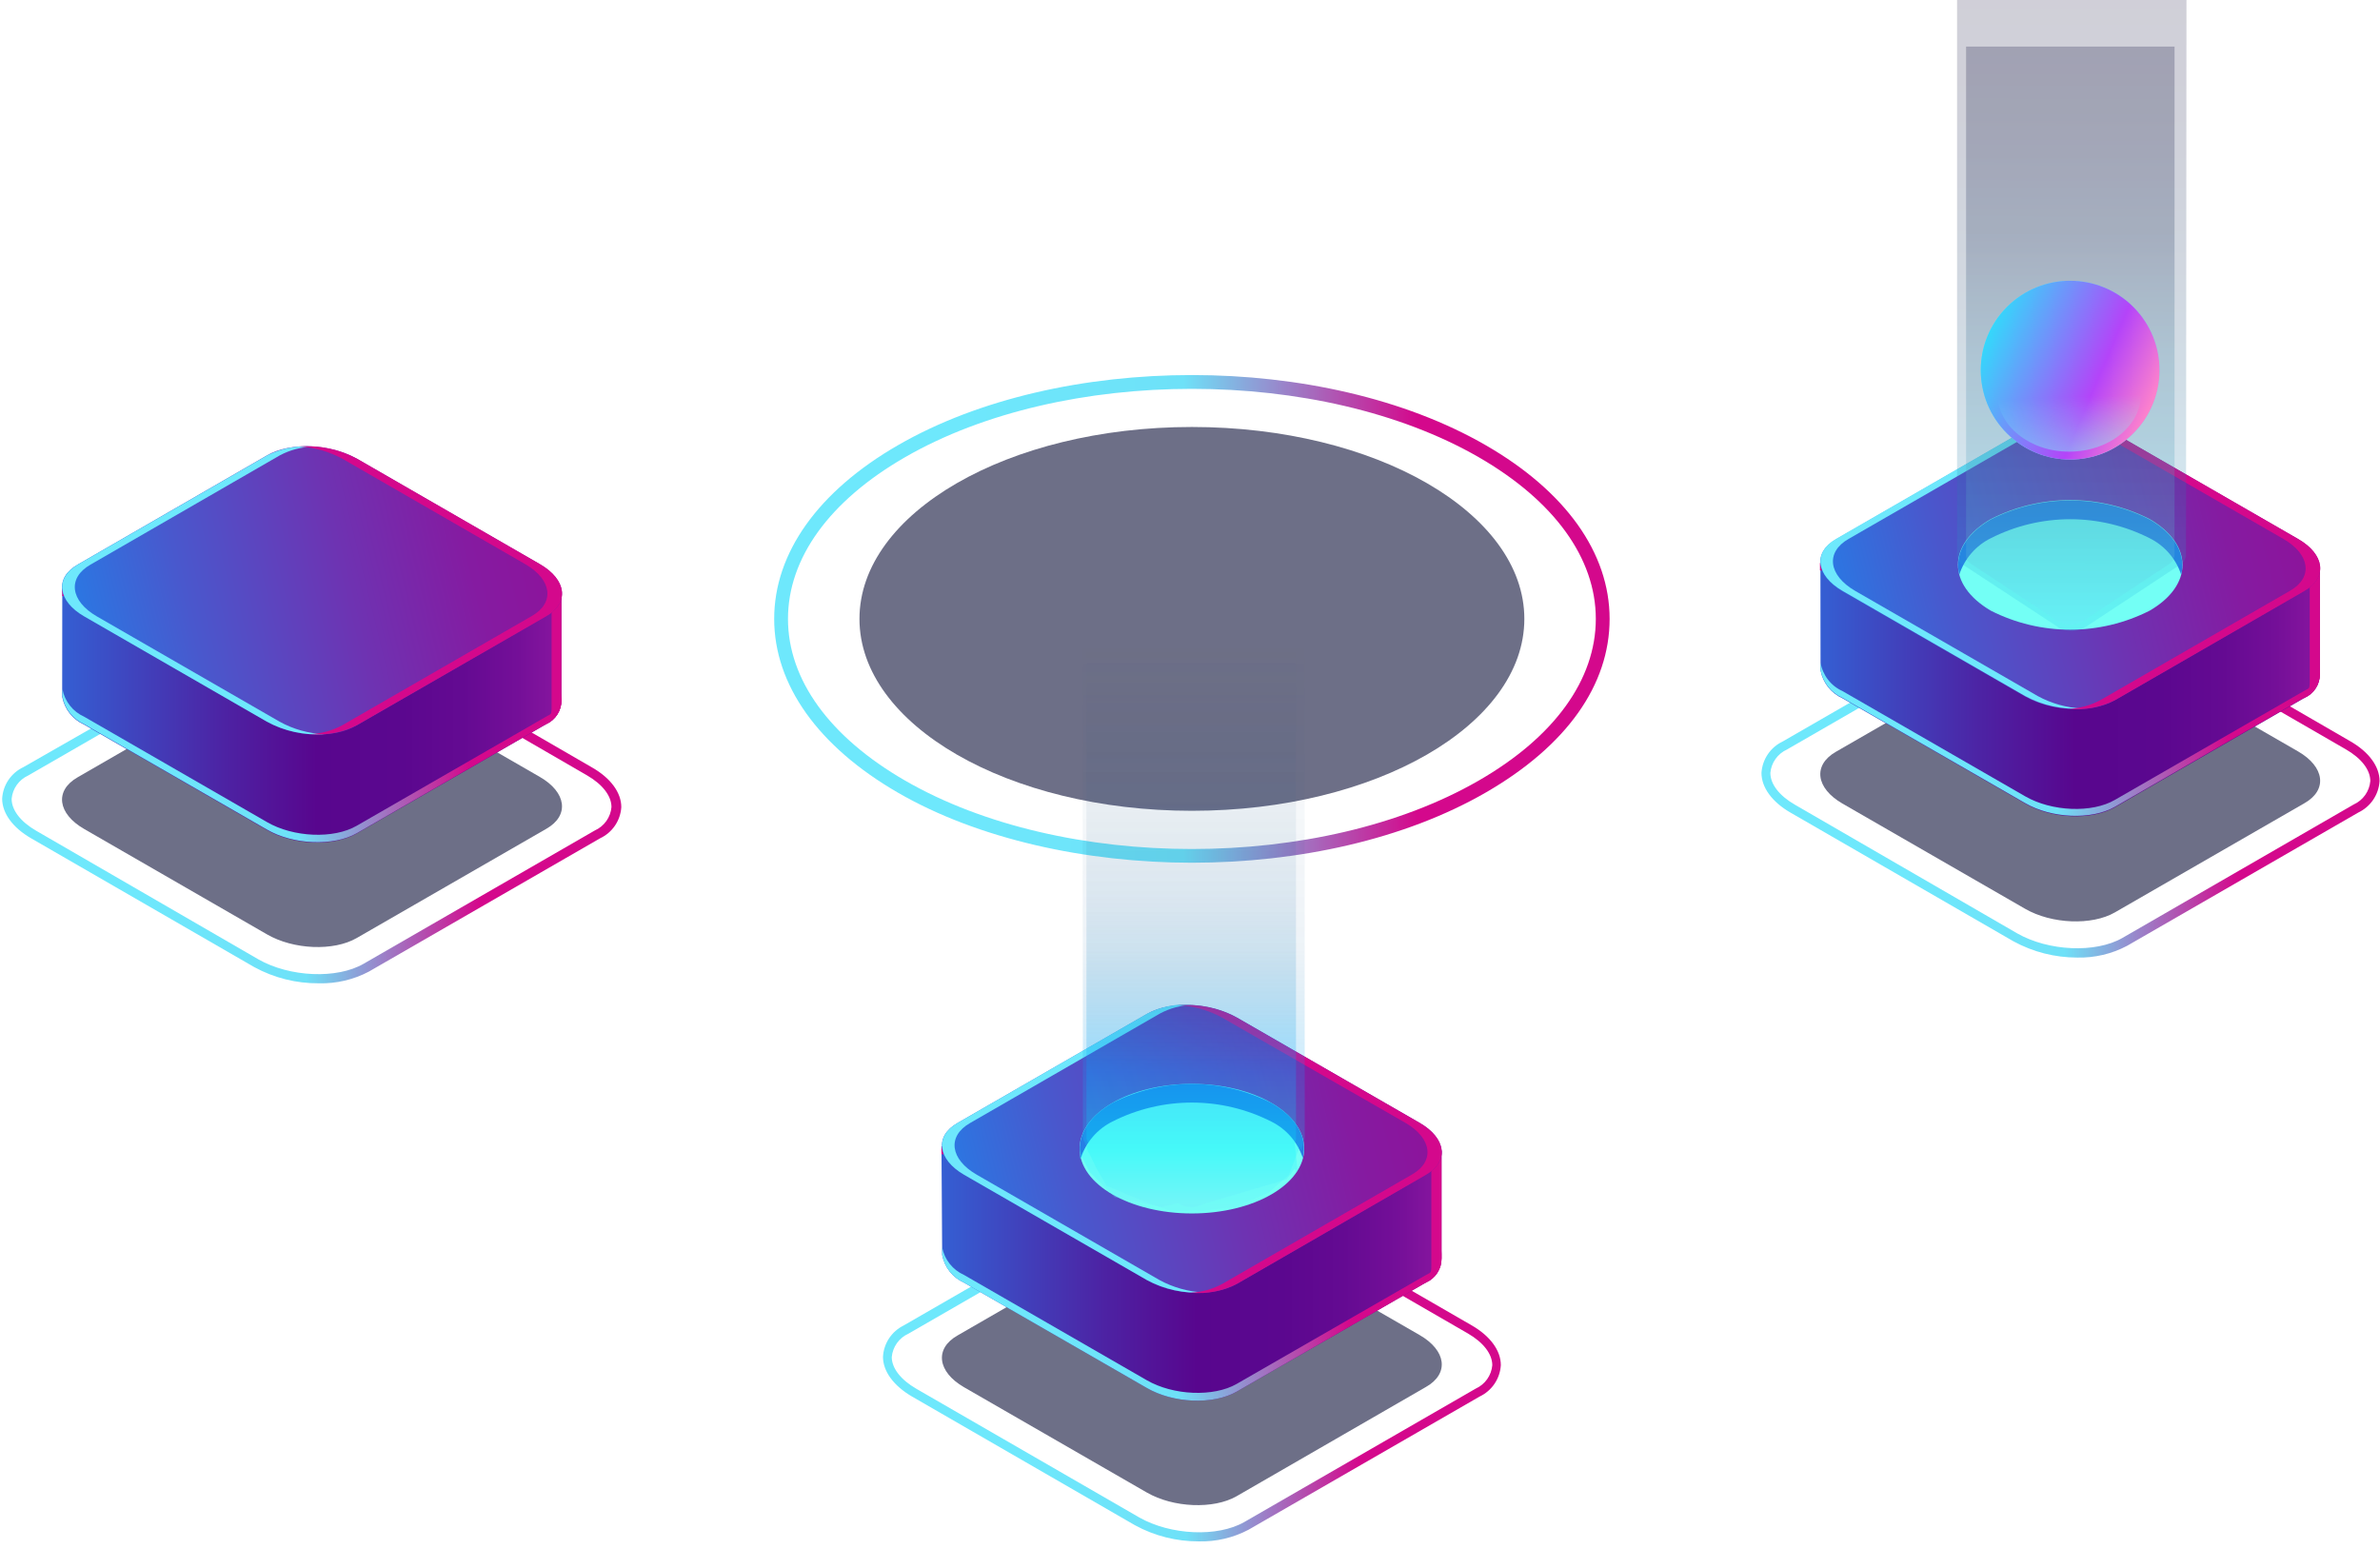 <svg width="332" height="216" viewBox="0 0 332 216" fill="none" xmlns="http://www.w3.org/2000/svg">
<path opacity="0.6" d="M166.265 113.096C191.877 113.096 212.639 101.111 212.639 86.327C212.639 71.543 191.877 59.558 166.265 59.558C140.654 59.558 119.892 71.543 119.892 86.327C119.892 101.111 140.654 113.096 166.265 113.096Z" fill="#0C0F38"/>
<path d="M166.265 120.338C181.114 120.338 195.946 117.076 207.254 110.551C218.562 104.026 224.534 95.527 224.534 86.327C224.534 77.126 218.399 68.53 207.254 62.102C184.655 49.052 147.875 49.052 125.26 62.102C114.115 68.53 107.996 77.143 107.996 86.327C107.996 95.511 114.115 104.124 125.26 110.567C136.404 117.011 151.416 120.338 166.265 120.338ZM166.265 54.24C180.755 54.24 195.245 57.421 206.291 63.783C216.8 69.851 222.609 77.861 222.609 86.327C222.609 94.793 216.832 102.802 206.291 108.871C184.214 121.611 148.3 121.611 126.239 108.871C115.73 102.802 109.921 94.809 109.921 86.327C109.921 77.844 115.714 69.851 126.239 63.783C137.269 57.421 151.759 54.24 166.265 54.24Z" fill="url(#paint0_linear_1272_4585)"/>
<path opacity="0.6" d="M49.759 130.844L76.209 115.608C79.473 113.748 79.016 110.502 75.296 108.365L49.824 93.684C46.12 91.547 40.507 91.319 37.292 93.162L10.842 108.414C7.579 110.274 8.036 113.504 11.756 115.641L37.227 130.322C40.931 132.475 46.544 132.704 49.759 130.844Z" fill="#0C0F38"/>
<path d="M44.489 137.157C46.913 137.218 49.311 136.656 51.456 135.526L83.716 116.929C84.551 116.537 85.266 115.927 85.786 115.164C86.305 114.4 86.611 113.512 86.669 112.59C86.669 110.567 85.2 108.545 82.606 107.06L51.603 89.116C46.92 86.409 39.773 86.115 35.677 88.48L3.255 107.011C2.413 107.409 1.694 108.027 1.175 108.799C0.655 109.572 0.353 110.47 0.301 111.399C0.301 113.438 1.786 115.461 4.364 116.946L35.449 134.889C38.219 136.405 41.331 137.186 44.489 137.157ZM42.563 88.121C45.469 88.102 48.333 88.82 50.885 90.209L81.888 108.153C84.058 109.409 85.298 111.024 85.298 112.574C85.238 113.275 84.991 113.947 84.584 114.52C84.177 115.094 83.623 115.548 82.981 115.836L50.722 134.433C47.002 136.586 40.426 136.309 36.036 133.813L5.033 115.869C2.863 114.613 1.623 112.998 1.623 111.432C1.685 110.732 1.933 110.06 2.34 109.487C2.747 108.914 3.299 108.459 3.94 108.17L36.2 89.573C38.162 88.553 40.353 88.054 42.563 88.121Z" fill="url(#paint1_linear_1272_4585)"/>
<path d="M8.688 82.118H30.994L37.211 78.546C40.474 76.686 46.038 76.914 49.742 79.068L55.894 82.64H78.314V97.664C78.323 98.371 78.126 99.066 77.746 99.662C77.367 100.259 76.821 100.733 76.177 101.024L49.726 116.277C46.463 118.12 40.899 117.908 37.194 115.755L11.723 101.073C10.938 100.721 10.251 100.184 9.72 99.507C9.188 98.831 8.829 98.036 8.672 97.191L8.688 82.118Z" fill="url(#paint2_linear_1272_4585)"/>
<path d="M11.757 99.981L37.228 114.662C40.932 116.815 46.545 117.044 49.759 115.184L76.21 99.948C76.854 99.656 77.4 99.183 77.779 98.586C78.159 97.99 78.356 97.295 78.347 96.588V97.615C78.356 98.323 78.159 99.017 77.779 99.614C77.4 100.211 76.854 100.684 76.21 100.976L49.759 116.228C46.496 118.071 40.932 117.859 37.228 115.706L11.757 101.025C10.972 100.673 10.284 100.135 9.753 99.459C9.221 98.783 8.862 97.988 8.705 97.142V96.115C8.863 96.958 9.223 97.75 9.755 98.424C10.286 99.097 10.973 99.631 11.757 99.981Z" fill="url(#paint3_linear_1272_4585)"/>
<path d="M76.944 98.708V83.668H54.556L48.404 80.095C44.7 77.958 39.087 77.73 35.889 79.573L29.672 83.146H8.688V82.118H30.994L37.211 78.546C40.474 76.686 46.038 76.914 49.743 79.068L55.894 82.64H78.314V97.664C78.323 98.371 78.126 99.066 77.746 99.662C77.367 100.259 76.821 100.733 76.177 101.024L75.915 101.171C76.257 100.861 76.526 100.479 76.704 100.054C76.881 99.628 76.963 99.169 76.944 98.708Z" fill="#D4088C"/>
<path d="M49.76 101.172L76.21 85.936C79.474 84.076 79.017 80.846 75.296 78.693L49.825 64.011C46.121 61.874 40.508 61.646 37.294 63.489L10.843 78.742C7.58 80.601 8.037 83.831 11.757 85.968L37.228 100.65C40.932 102.803 46.545 103.096 49.76 101.172Z" fill="url(#paint4_linear_1272_4585)"/>
<path d="M10.844 78.758L37.294 63.505C39.249 62.518 41.443 62.099 43.625 62.298C42.03 62.349 40.468 62.761 39.056 63.505L12.622 78.758C9.359 80.617 9.816 83.847 13.52 85.984L39.007 100.666C40.913 101.716 43.034 102.314 45.208 102.411C42.437 102.595 39.67 101.99 37.229 100.666L11.758 85.984C8.037 83.847 7.646 80.617 10.844 78.758Z" fill="#6EE8FC"/>
<path d="M47.736 101.171L74.17 85.935C77.434 84.076 76.993 80.846 73.273 78.693L47.802 64.011C45.923 62.983 43.837 62.392 41.699 62.282C44.528 62.064 47.36 62.664 49.858 64.011L75.329 78.693C79.049 80.846 79.441 84.076 76.243 85.935L49.76 101.171C47.776 102.181 45.546 102.606 43.331 102.395C44.871 102.317 46.376 101.899 47.736 101.171Z" fill="#D4088C"/>
<path opacity="0.6" d="M172.499 208.704L198.933 193.452C202.197 191.592 201.74 188.362 198.036 186.225L172.548 171.544C168.844 169.391 163.247 169.162 160.033 171.022L133.583 186.274C130.319 188.118 130.776 191.364 134.48 193.501L159.968 208.182C163.672 210.319 169.285 210.547 172.499 208.704Z" fill="#0C0F38"/>
<path d="M167.229 215.001C169.648 215.061 172.041 214.5 174.18 213.369L206.391 194.806C207.234 194.409 207.955 193.791 208.478 193.019C209.001 192.247 209.305 191.348 209.36 190.418C209.36 188.379 207.875 186.356 205.297 184.871L174.213 166.927C169.513 164.22 162.383 163.942 158.287 166.308L126.028 184.904C125.209 185.312 124.513 185.931 124.012 186.696C123.51 187.461 123.22 188.346 123.172 189.259C123.172 191.282 124.657 193.305 127.235 194.806L158.32 212.749C161.051 214.242 164.117 215.016 167.229 215.001ZM165.287 165.932C168.199 165.905 171.07 166.624 173.625 168.02L204.759 185.997C206.929 187.253 208.169 188.868 208.169 190.434C208.107 191.134 207.86 191.806 207.453 192.379C207.045 192.952 206.493 193.407 205.852 193.696L173.593 212.293C169.856 214.446 163.297 214.152 158.907 211.657L127.823 193.713C125.653 192.457 124.396 190.842 124.396 189.292C124.46 188.59 124.709 187.917 125.12 187.344C125.53 186.77 126.085 186.317 126.729 186.029L158.989 167.433C160.924 166.399 163.094 165.882 165.287 165.932Z" fill="url(#paint5_linear_1272_4585)"/>
<path d="M131.331 159.897H153.816L160.033 156.324C163.297 154.481 168.845 154.693 172.549 156.846L178.651 160.484H201.088V175.524C201.097 176.233 200.898 176.93 200.515 177.528C200.133 178.125 199.582 178.597 198.934 178.884L172.5 194.12C169.236 195.98 163.672 195.752 159.968 193.598L134.48 178.917C133.697 178.567 133.01 178.033 132.478 177.36C131.947 176.686 131.587 175.894 131.429 175.051L131.331 159.897Z" fill="url(#paint6_linear_1272_4585)"/>
<path d="M134.48 177.84L159.968 192.522C163.672 194.659 169.285 194.887 172.5 193.044L198.934 177.84C199.582 177.553 200.133 177.081 200.515 176.484C200.898 175.886 201.097 175.189 201.088 174.48V175.524C201.097 176.233 200.898 176.93 200.515 177.528C200.133 178.125 199.582 178.597 198.934 178.884L172.5 194.12C169.236 195.98 163.672 195.752 159.968 193.598L134.48 178.917C133.697 178.567 133.01 178.033 132.478 177.36C131.947 176.686 131.587 175.894 131.429 175.051V174.007C131.593 174.844 131.956 175.629 132.487 176.296C133.018 176.963 133.702 177.493 134.48 177.84Z" fill="url(#paint7_linear_1272_4585)"/>
<path d="M199.668 176.552V161.528H177.281L171.129 157.955C167.425 155.818 161.812 155.574 158.597 157.433L152.38 161.006H131.331V159.897H153.816L160.033 156.324C163.297 154.481 168.845 154.693 172.549 156.846L178.651 160.484H201.088V175.524C201.097 176.233 200.898 176.93 200.515 177.528C200.133 178.125 199.582 178.597 198.934 178.884L198.689 179.031C199.018 178.71 199.275 178.323 199.443 177.896C199.612 177.469 199.689 177.011 199.668 176.552Z" fill="#D4088C"/>
<path d="M172.499 179.097L198.933 163.844C202.197 162.001 201.74 158.755 198.036 156.618L172.548 141.937C168.844 139.8 163.247 139.555 160.033 141.415L133.583 156.634C130.319 158.478 130.776 161.724 134.48 163.861L159.968 178.542C163.672 180.712 169.285 180.94 172.499 179.097Z" fill="url(#paint8_linear_1272_4585)"/>
<path d="M133.583 156.634L160.033 141.382C161.981 140.389 164.17 139.965 166.348 140.158C164.757 140.211 163.199 140.63 161.795 141.382L135.345 156.634C132.082 158.477 132.538 161.723 136.259 163.86L161.73 178.542C163.639 179.583 165.759 180.179 167.931 180.287C165.165 180.464 162.406 179.859 159.968 178.542L134.48 163.86C130.776 161.707 130.368 158.461 133.583 156.634Z" fill="#6EE8FC"/>
<path d="M170.492 179.096L196.942 163.844C200.206 162.001 199.749 158.755 196.045 156.618L170.492 141.953C168.617 140.917 166.529 140.326 164.389 140.224C167.219 140 170.052 140.6 172.548 141.953L198.035 156.634C201.739 158.771 202.147 162.017 198.933 163.86L172.499 179.113C170.513 180.115 168.284 180.533 166.07 180.32C167.617 180.247 169.127 179.829 170.492 179.096Z" fill="#D4088C"/>
<path d="M166.265 169.26C157.614 169.26 150.6 165.214 150.6 160.223C150.6 155.232 157.614 151.186 166.265 151.186C174.916 151.186 181.93 155.232 181.93 160.223C181.93 165.214 174.916 169.26 166.265 169.26Z" fill="#73FFF5"/>
<path d="M177.328 156.438C173.897 154.699 170.104 153.792 166.257 153.792C162.41 153.792 158.617 154.699 155.186 156.438C154.149 156.95 153.225 157.664 152.468 158.538C151.711 159.412 151.137 160.428 150.78 161.528C150.095 158.804 151.563 155.933 155.186 153.845C158.617 152.105 162.41 151.198 166.257 151.198C170.104 151.198 173.897 152.105 177.328 153.845C180.967 155.933 182.419 158.738 181.734 161.528C181.38 160.427 180.807 159.409 180.05 158.534C179.293 157.66 178.367 156.947 177.328 156.438Z" fill="#267FE5"/>
<g opacity="0.2">
<path d="M151 80H182V158.702C181.994 158.925 181.933 159.143 181.823 159.335C181.712 159.527 181.371 161.409 181.371 159.798L179.782 163.907L176.904 166.404L172.107 168.402L168.199 168.842C167.632 169.158 167.473 168.874 166.83 168.842C166.187 168.81 163.529 169.213 162.993 168.842L159.155 167.403L154.358 165.405L152.919 162.908L151.959 160.91C151.72 160.77 151.515 159.643 151.359 159.407C151.204 159.172 151.102 158.903 151.063 158.62L151 80Z" fill="url(#paint9_linear_1272_4585)" style="mix-blend-mode:lighten"/>
</g>
<g opacity="0.25">
<path d="M151.543 87.516H180.787V158.822C180.782 159.023 180.725 159.219 180.621 159.391C180.518 159.563 181.425 165.196 180.621 163L179.5 164.5L167.78 167.991C167.244 168.273 166.641 168.407 166.036 168.378C165.43 168.349 164.843 168.159 164.336 167.827L162 168.378L155.5 167L152 163.5L151 161.5C149.604 162.048 151.978 159.655 151.833 159.445C151.688 159.235 151.594 158.993 151.559 158.74L151.543 87.516Z" fill="url(#paint10_linear_1272_4585)" style="mix-blend-mode:lighten"/>
</g>
<path opacity="0.6" d="M295.012 127.271L321.463 112.035C324.726 110.176 324.269 106.946 320.565 104.809L295.078 90.127C291.374 87.99 285.76 87.762 282.562 89.622L256.112 104.858C252.848 106.717 253.305 109.947 257.009 112.084L282.497 126.766C286.201 128.902 291.814 129.115 295.012 127.271Z" fill="#0C0F38"/>
<path d="M289.758 133.568C292.177 133.626 294.57 133.065 296.709 131.936L328.969 113.34C329.811 112.941 330.532 112.324 331.054 111.552C331.576 110.78 331.882 109.882 331.938 108.952C331.938 106.913 330.454 104.89 327.875 103.406L296.873 85.462C292.173 82.754 285.026 82.477 280.947 84.826L248.688 103.422C247.845 103.821 247.125 104.438 246.602 105.21C246.08 105.982 245.774 106.88 245.718 107.81C245.718 109.849 247.203 111.872 249.781 113.356L280.865 131.3C283.593 132.789 286.651 133.569 289.758 133.568ZM287.816 84.499C290.721 84.472 293.585 85.185 296.138 86.571L327.223 104.515C329.409 105.771 330.649 107.386 330.649 108.952C330.587 109.652 330.34 110.324 329.933 110.897C329.526 111.47 328.973 111.925 328.332 112.214L296.073 130.827C292.336 132.98 285.76 132.687 281.387 130.191L250.385 112.247C248.198 110.991 246.958 109.376 246.958 107.81C247.02 107.11 247.267 106.438 247.675 105.865C248.082 105.292 248.634 104.837 249.275 104.548L281.534 85.951C283.471 84.942 285.633 84.442 287.816 84.499Z" fill="url(#paint11_linear_1272_4585)"/>
<path d="M253.941 78.529H276.345L282.562 74.956C285.825 73.097 291.373 73.325 295.077 75.478L301.245 79.051H323.616V94.091C323.611 94.785 323.405 95.462 323.023 96.041C322.64 96.62 322.098 97.076 321.462 97.353L295.012 112.606C291.749 114.465 286.201 114.237 282.497 112.084L257.009 97.402C256.223 97.051 255.535 96.514 255.004 95.838C254.472 95.162 254.113 94.366 253.958 93.52L253.941 78.529Z" fill="url(#paint12_linear_1272_4585)"/>
<path d="M257.011 96.391L282.498 111.073C286.202 113.209 291.815 113.438 295.014 111.578L321.464 96.342C322.113 96.055 322.663 95.583 323.046 94.985C323.429 94.388 323.628 93.691 323.618 92.982V94.026C323.613 94.72 323.406 95.397 323.024 95.976C322.642 96.555 322.1 97.011 321.464 97.288L295.014 112.541C291.75 114.4 286.202 114.172 282.498 112.019L257.011 97.337C256.225 96.986 255.537 96.449 255.005 95.773C254.474 95.097 254.115 94.301 253.959 93.455V92.427C254.102 93.288 254.456 94.1 254.988 94.791C255.52 95.483 256.215 96.032 257.011 96.391Z" fill="url(#paint13_linear_1272_4585)"/>
<path d="M322.197 95.119V80.095H299.76L293.609 76.506C289.905 74.369 284.291 74.141 281.077 76L274.86 79.573H253.876V78.529H276.345L282.562 74.956C285.825 73.097 291.373 73.325 295.077 75.478L301.245 79.051H323.616V94.091C323.611 94.785 323.405 95.462 323.023 96.041C322.64 96.62 322.098 97.076 321.462 97.353L321.218 97.5C321.54 97.195 321.794 96.825 321.963 96.415C322.132 96.004 322.212 95.562 322.197 95.119Z" fill="#D4088C"/>
<path d="M295.012 97.663L321.463 82.411C324.726 80.552 324.269 77.322 320.565 75.185L295.078 60.503C291.374 58.367 285.76 58.138 282.562 59.998L256.112 75.234C252.848 77.093 253.305 80.323 257.009 82.477L282.497 97.158C286.201 99.278 291.814 99.539 295.012 97.663Z" fill="url(#paint14_linear_1272_4585)"/>
<path d="M256.113 75.169L282.563 59.933C284.512 58.941 286.7 58.517 288.878 58.709C287.287 58.763 285.729 59.181 284.326 59.933L257.875 75.169C254.612 77.028 255.069 80.258 258.773 82.412L284.26 97.093C286.168 98.136 288.289 98.728 290.461 98.822C287.697 99.008 284.936 98.409 282.498 97.093L257.01 82.412C253.306 80.258 252.899 77.028 256.113 75.169Z" fill="#6EE8FC"/>
<path d="M292.989 97.663L319.439 82.411C322.703 80.552 322.246 77.322 318.542 75.185L293.054 60.503C291.173 59.483 289.089 58.892 286.952 58.774C289.781 58.55 292.615 59.151 295.11 60.503L320.598 75.185C324.302 77.322 324.71 80.552 321.495 82.411L295.045 97.663C293.063 98.659 290.841 99.077 288.632 98.871C290.156 98.793 291.643 98.381 292.989 97.663Z" fill="#D4088C"/>
<path d="M277.716 85.184C281.148 86.924 284.941 87.831 288.788 87.831C292.635 87.831 296.428 86.924 299.859 85.184C305.978 81.645 305.978 75.935 299.859 72.395C296.428 70.656 292.635 69.749 288.788 69.749C284.941 69.749 281.148 70.656 277.716 72.395C271.597 75.935 271.597 81.596 277.716 85.184Z" fill="#73FFF5"/>
<path d="M299.858 75.071C296.427 73.331 292.634 72.424 288.787 72.424C284.94 72.424 281.147 73.331 277.716 75.071C276.679 75.582 275.755 76.296 274.998 77.17C274.242 78.044 273.668 79.061 273.31 80.16C272.625 77.436 274.077 74.565 277.716 72.461C281.147 70.721 284.94 69.814 288.787 69.814C292.634 69.814 296.427 70.721 299.858 72.461C303.497 74.565 304.949 77.436 304.264 80.16C303.907 79.061 303.333 78.044 302.576 77.17C301.819 76.296 300.895 75.582 299.858 75.071Z" fill="#267FE5"/>
<path style="mix-blend-mode:lighten" opacity="0.2" d="M305.004 0H273.004V77.594C273.011 77.811 273.075 78.023 273.189 78.209C273.303 78.395 273.463 78.549 273.654 78.657L287.25 87.581C287.838 87.884 288.496 88.027 289.158 87.996C289.82 87.965 290.462 87.76 291.018 87.403L304.013 78.834C304.261 78.701 304.473 78.512 304.634 78.282C304.795 78.053 304.899 77.79 304.939 77.513L305.004 0Z" fill="url(#paint15_linear_1272_4585)"/>
<path style="mix-blend-mode:lighten" opacity="0.25" d="M303.339 6.5H274.261V77.606C274.27 77.806 274.328 78 274.43 78.171C274.533 78.342 274.677 78.484 274.849 78.585L287.201 86.742C287.737 87.024 288.339 87.158 288.945 87.129C289.55 87.101 290.137 86.91 290.644 86.578L302.507 78.732C302.728 78.603 302.918 78.427 303.062 78.215C303.206 78.003 303.3 77.762 303.339 77.509V6.5Z" fill="url(#paint16_linear_1272_4585)"/>
<path d="M279.96 60.448C275.09 55.579 275.09 47.685 279.96 42.816C284.831 37.947 292.727 37.947 297.597 42.816C302.468 47.685 302.468 55.579 297.597 60.448C292.727 65.317 284.831 65.317 279.96 60.448Z" fill="#6DE0F6"/>
<path d="M279.96 60.448C275.09 55.579 275.09 47.685 279.96 42.816C284.831 37.947 292.727 37.947 297.597 42.816C302.468 47.685 302.468 55.579 297.597 60.448C292.727 65.317 284.831 65.317 279.96 60.448Z" fill="url(#paint17_linear_1272_4585)"/>
<path opacity="0.44" d="M288.653 63C294.171 63 298.653 59.419 298.653 54.99C298.653 50.562 294.171 47 288.653 47C283.136 47 278.653 50.581 278.653 54.99C278.653 59.4 283.136 63 288.653 63Z" fill="url(#paint18_linear_1272_4585)"/>
<defs>
<linearGradient id="paint0_linear_1272_4585" x1="224.534" y1="86.327" x2="107.996" y2="86.327" gradientUnits="userSpaceOnUse">
<stop stop-color="#D4088C"/>
<stop offset="0.23" stop-color="#D4088C"/>
<stop offset="0.51" stop-color="#6EE1F8"/>
<stop offset="0.78" stop-color="#6EE8FC"/>
<stop offset="1" stop-color="#6EE8FC"/>
</linearGradient>
<linearGradient id="paint1_linear_1272_4585" x1="86.669" y1="111.987" x2="0.383" y2="111.987" gradientUnits="userSpaceOnUse">
<stop stop-color="#D4088C"/>
<stop offset="0.23" stop-color="#D4088C"/>
<stop offset="0.51" stop-color="#6EE1F8"/>
<stop offset="0.78" stop-color="#6EE8FC"/>
<stop offset="1" stop-color="#6EE8FC"/>
</linearGradient>
<linearGradient id="paint2_linear_1272_4585" x1="84.955" y1="97.403" x2="0.056" y2="97.403" gradientUnits="userSpaceOnUse">
<stop stop-color="#A31FA9"/>
<stop offset="0.07" stop-color="#8B17A0"/>
<stop offset="0.15" stop-color="#740F98"/>
<stop offset="0.24" stop-color="#640A92"/>
<stop offset="0.34" stop-color="#5B078F"/>
<stop offset="0.48" stop-color="#58068E"/>
<stop offset="0.63" stop-color="#4D22A3"/>
<stop offset="0.94" stop-color="#3168DA"/>
<stop offset="1" stop-color="#2C75E4"/>
</linearGradient>
<linearGradient id="paint3_linear_1272_4585" x1="84.956" y1="106.816" x2="0.057" y2="106.816" gradientUnits="userSpaceOnUse">
<stop stop-color="#D4088C"/>
<stop offset="0.23" stop-color="#D4088C"/>
<stop offset="0.51" stop-color="#6EE1F8"/>
<stop offset="0.78" stop-color="#6EE8FC"/>
<stop offset="1" stop-color="#6EE8FC"/>
</linearGradient>
<linearGradient id="paint4_linear_1272_4585" x1="78.876" y1="84.166" x2="13.368" y2="100.131" gradientUnits="userSpaceOnUse">
<stop stop-color="#8D139B"/>
<stop offset="0.17" stop-color="#851BA1"/>
<stop offset="0.43" stop-color="#6E33B2"/>
<stop offset="0.76" stop-color="#4958CD"/>
<stop offset="1" stop-color="#2979E4"/>
</linearGradient>
<linearGradient id="paint5_linear_1272_4585" x1="209.409" y1="189.83" x2="123.107" y2="189.83" gradientUnits="userSpaceOnUse">
<stop stop-color="#D4088C"/>
<stop offset="0.23" stop-color="#D4088C"/>
<stop offset="0.51" stop-color="#6EE1F8"/>
<stop offset="0.78" stop-color="#6EE8FC"/>
<stop offset="1" stop-color="#6EE8FC"/>
</linearGradient>
<linearGradient id="paint6_linear_1272_4585" x1="207.696" y1="175.263" x2="122.797" y2="175.263" gradientUnits="userSpaceOnUse">
<stop stop-color="#A31FA9"/>
<stop offset="0.07" stop-color="#8B17A0"/>
<stop offset="0.15" stop-color="#740F98"/>
<stop offset="0.24" stop-color="#640A92"/>
<stop offset="0.34" stop-color="#5B078F"/>
<stop offset="0.48" stop-color="#58068E"/>
<stop offset="0.63" stop-color="#4D22A3"/>
<stop offset="0.94" stop-color="#3168DA"/>
<stop offset="1" stop-color="#2C75E4"/>
</linearGradient>
<linearGradient id="paint7_linear_1272_4585" x1="207.696" y1="184.675" x2="122.797" y2="184.675" gradientUnits="userSpaceOnUse">
<stop stop-color="#D4088C"/>
<stop offset="0.23" stop-color="#D4088C"/>
<stop offset="0.51" stop-color="#6EE1F8"/>
<stop offset="0.78" stop-color="#6EE8FC"/>
<stop offset="1" stop-color="#6EE8FC"/>
</linearGradient>
<linearGradient id="paint8_linear_1272_4585" x1="201.02" y1="162.044" x2="135.491" y2="177.965" gradientUnits="userSpaceOnUse">
<stop stop-color="#8D139B"/>
<stop offset="0.17" stop-color="#851BA1"/>
<stop offset="0.43" stop-color="#6E33B2"/>
<stop offset="0.76" stop-color="#4958CD"/>
<stop offset="1" stop-color="#2979E4"/>
</linearGradient>
<linearGradient id="paint9_linear_1272_4585" x1="166.5" y1="169.302" x2="166.5" y2="89.352" gradientUnits="userSpaceOnUse">
<stop offset="0.01" stop-color="#70E8FC"/>
<stop offset="0.108" stop-color="#00F0FF"/>
<stop offset="0.246" stop-color="#00ABFF"/>
<stop offset="0.462" stop-color="#17669F" stop-opacity="0.39"/>
<stop offset="1" stop-color="#253A62" stop-opacity="0"/>
</linearGradient>
<linearGradient id="paint10_linear_1272_4585" x1="166.165" y1="168.401" x2="166.165" y2="90.5" gradientUnits="userSpaceOnUse">
<stop offset="0.01" stop-color="#70E8FC"/>
<stop offset="0.108" stop-color="#00F0FF"/>
<stop offset="0.246" stop-color="#00ABFF"/>
<stop offset="0.557" stop-color="#17669F" stop-opacity="0.39"/>
<stop offset="1" stop-color="#253A62" stop-opacity="0"/>
</linearGradient>
<linearGradient id="paint11_linear_1272_4585" x1="331.938" y1="108.397" x2="245.636" y2="108.397" gradientUnits="userSpaceOnUse">
<stop stop-color="#D4088C"/>
<stop offset="0.23" stop-color="#D4088C"/>
<stop offset="0.51" stop-color="#6EE1F8"/>
<stop offset="0.78" stop-color="#6EE8FC"/>
<stop offset="1" stop-color="#6EE8FC"/>
</linearGradient>
<linearGradient id="paint12_linear_1272_4585" x1="330.225" y1="93.83" x2="245.326" y2="93.83" gradientUnits="userSpaceOnUse">
<stop stop-color="#A31FA9"/>
<stop offset="0.07" stop-color="#8B17A0"/>
<stop offset="0.15" stop-color="#740F98"/>
<stop offset="0.24" stop-color="#640A92"/>
<stop offset="0.34" stop-color="#5B078F"/>
<stop offset="0.48" stop-color="#58068E"/>
<stop offset="0.63" stop-color="#4D22A3"/>
<stop offset="0.94" stop-color="#3168DA"/>
<stop offset="1" stop-color="#2C75E4"/>
</linearGradient>
<linearGradient id="paint13_linear_1272_4585" x1="330.226" y1="103.226" x2="245.327" y2="103.226" gradientUnits="userSpaceOnUse">
<stop stop-color="#D4088C"/>
<stop offset="0.23" stop-color="#D4088C"/>
<stop offset="0.51" stop-color="#6EE1F8"/>
<stop offset="0.78" stop-color="#6EE8FC"/>
<stop offset="1" stop-color="#6EE8FC"/>
</linearGradient>
<linearGradient id="paint14_linear_1272_4585" x1="323.581" y1="80.262" x2="258.078" y2="96.203" gradientUnits="userSpaceOnUse">
<stop stop-color="#8D139B"/>
<stop offset="0.17" stop-color="#851BA1"/>
<stop offset="0.43" stop-color="#6E33B2"/>
<stop offset="0.76" stop-color="#4958CD"/>
<stop offset="1" stop-color="#2979E4"/>
</linearGradient>
<linearGradient id="paint15_linear_1272_4585" x1="289.004" y1="87.935" x2="289.004" y2="0" gradientUnits="userSpaceOnUse">
<stop offset="0.01" stop-color="#25BFEC"/>
<stop offset="0.05" stop-color="#24B4E1"/>
<stop offset="0.22" stop-color="#1F83B0"/>
<stop offset="0.39" stop-color="#1B5A86"/>
<stop offset="0.56" stop-color="#173A66"/>
<stop offset="0.72" stop-color="#152350"/>
<stop offset="0.87" stop-color="#131642"/>
<stop offset="1" stop-color="#13113D"/>
</linearGradient>
<linearGradient id="paint16_linear_1272_4585" x1="289.077" y1="88.072" x2="289.502" y2="-4.124" gradientUnits="userSpaceOnUse">
<stop offset="0.01" stop-color="#70E8FC"/>
<stop offset="0.15" stop-color="#5AB5CF"/>
<stop offset="0.402" stop-color="#4584A3"/>
<stop offset="0.517" stop-color="#335A7E"/>
<stop offset="0.6" stop-color="#253A62"/>
<stop offset="0.75" stop-color="#1B244D"/>
<stop offset="0.88" stop-color="#151641"/>
<stop offset="1" stop-color="#13113D"/>
</linearGradient>
<linearGradient id="paint17_linear_1272_4585" x1="300.31" y1="56.553" x2="277.366" y2="46.755" gradientUnits="userSpaceOnUse">
<stop stop-color="#FF83CB"/>
<stop offset="0.34" stop-color="#B444F9"/>
<stop offset="1" stop-color="#35D7FB"/>
</linearGradient>
<linearGradient id="paint18_linear_1272_4585" x1="288.127" y1="64.143" x2="287.583" y2="49.286" gradientUnits="userSpaceOnUse">
<stop offset="0.077" stop-color="#73FFF5"/>
<stop offset="0.587" stop-color="#73FFF5" stop-opacity="0"/>
</linearGradient>
</defs>
</svg>
